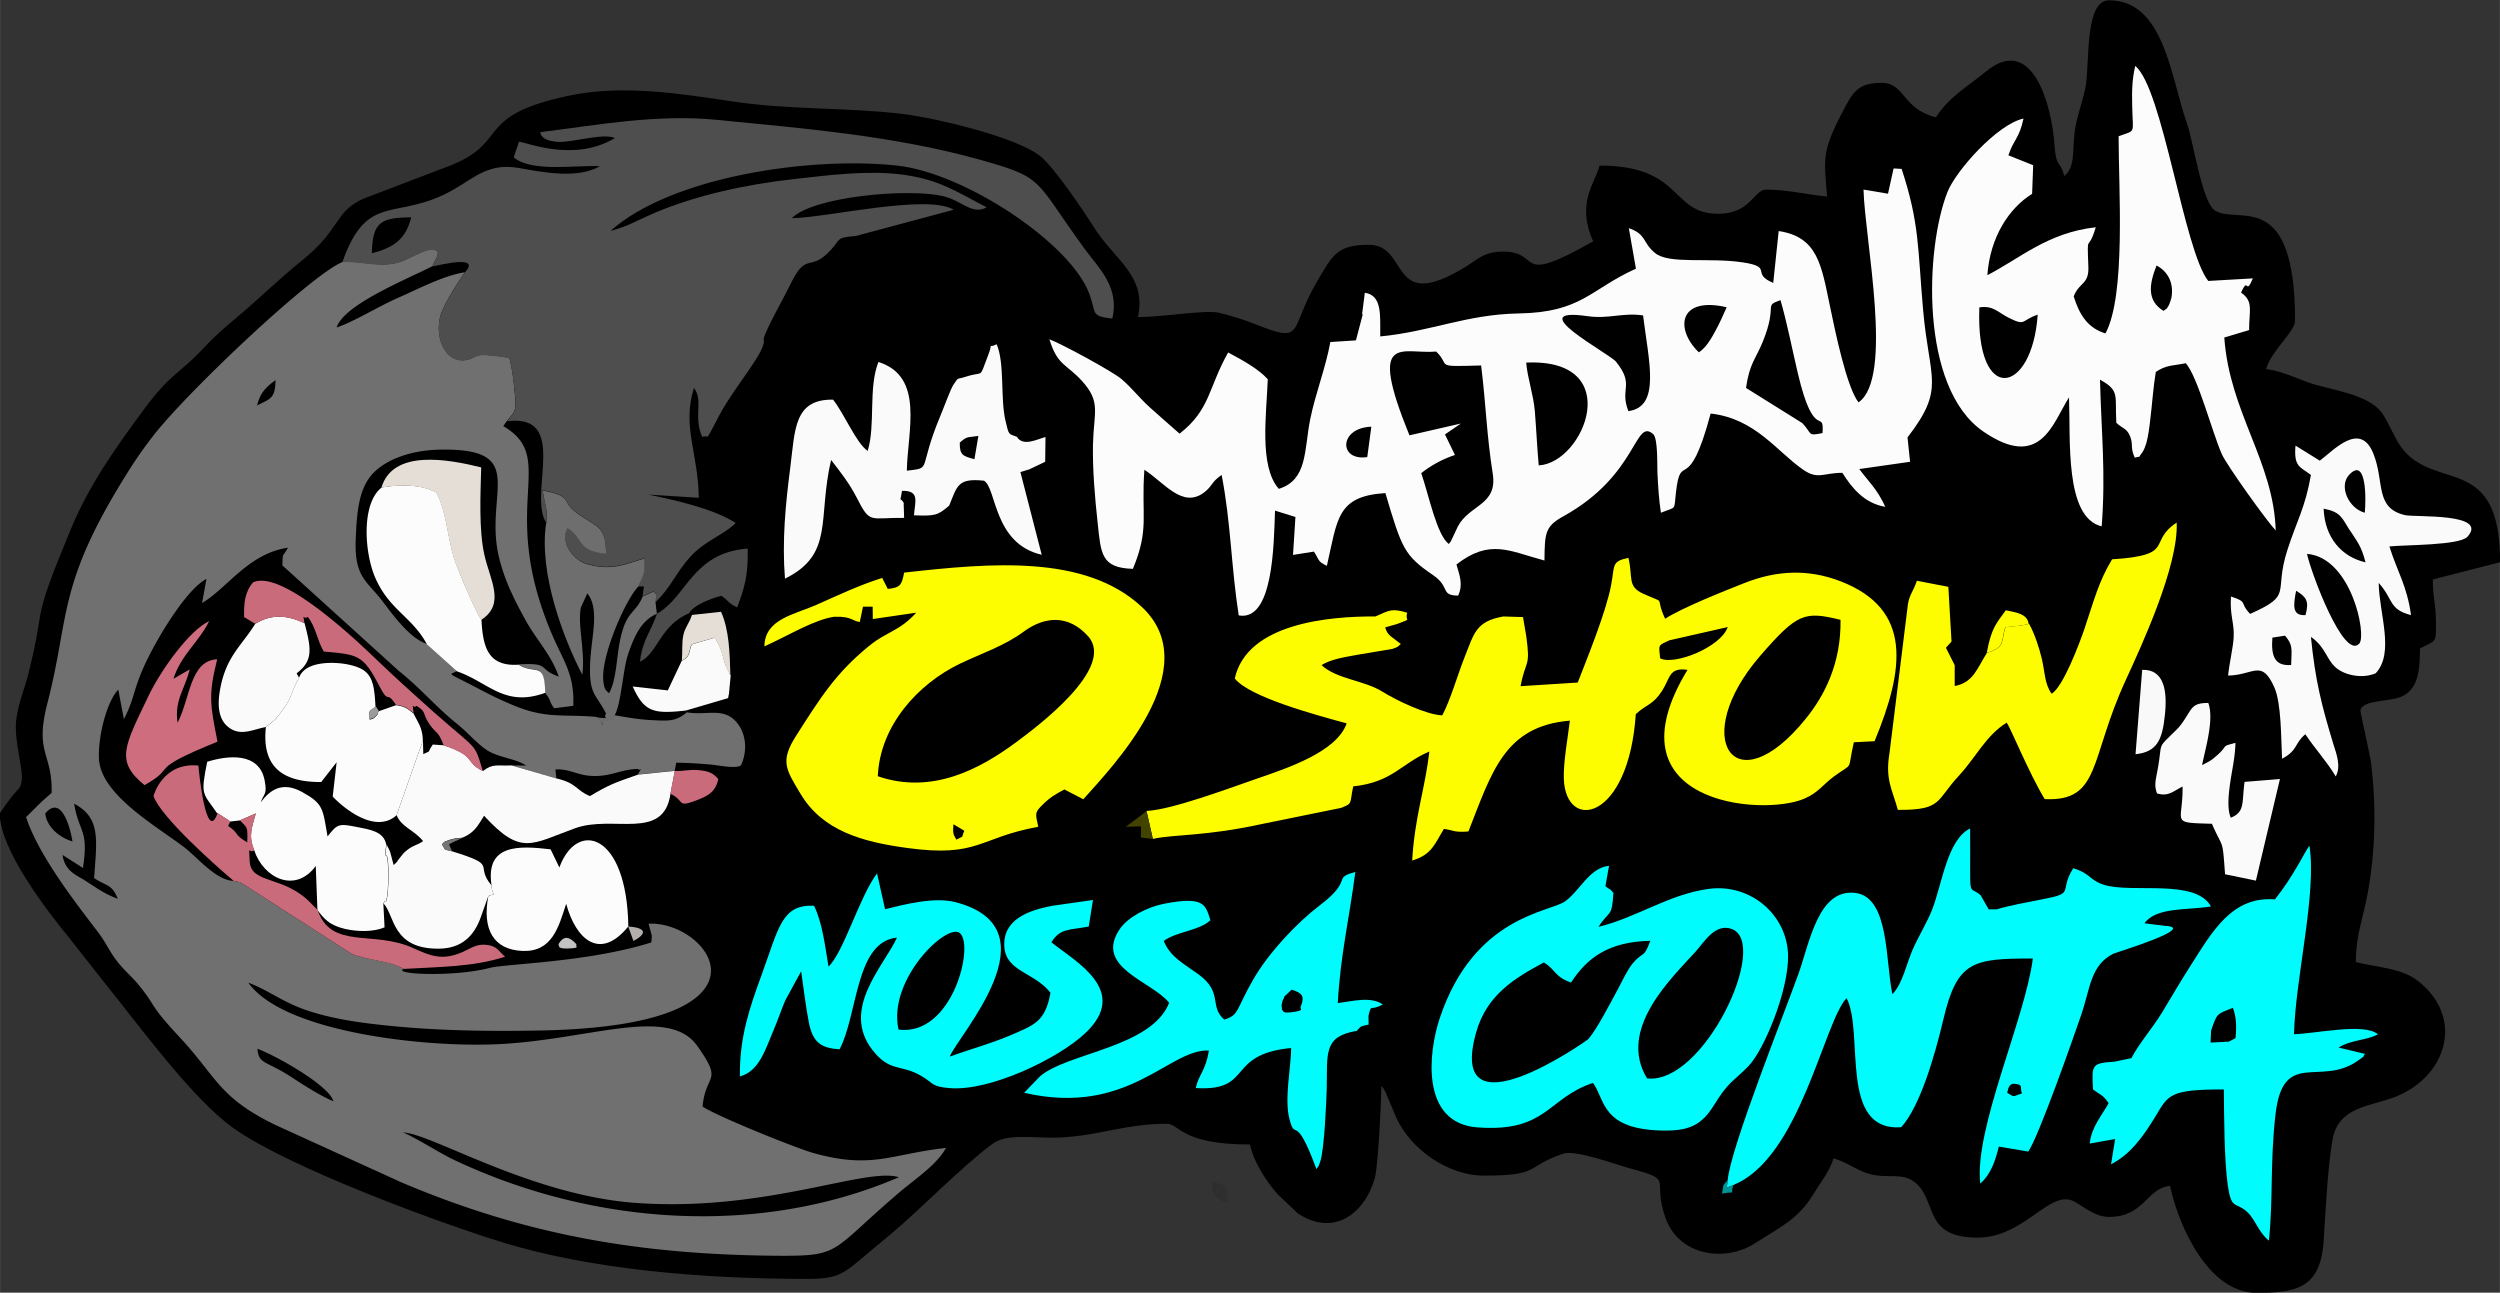 <svg xmlns="http://www.w3.org/2000/svg" xml:space="preserve" width="249.853" height="129.19" style="shape-rendering:geometricPrecision;text-rendering:geometricPrecision;image-rendering:optimizeQuality;fill-rule:evenodd;clip-rule:evenodd" viewBox="0 0 165.33 85.49"><rect x="0" y="0" width="165.33" height="85.49" fill="#333333" stroke="none"/><defs><style>.fil8{fill:#ca6b7b}.fil10{fill:#e5ded6}.fil6{fill:#fafafa}.fil2{fill:#fcfcfc}.fil4{fill:#fdfd00}</style></defs><g id="Camada_x0020_1"><g id="_2087168121456"><path d="M136.51 11.63c-.27-1.08-.53-.46-.64-2.05-.19-2.67-1.47-7.36-4.52-4.86-1.16.95-2.51 1.73-3.32 3.04-2.25-.56-2.03-2.28-3.6-2.28-1.56 0-1.89.59-2.61 1.98-1.35 2.61-1.19 3.02-.99 5.54-1.22-.11-2.61-.46-4.03-.46-.83 0-1 1.6-3.18 1.6-3.16 0-2.3-3.19-7.84-3.19-.24 1.1-1.58 2.42-.42 5.01-5.3 3.02-3.33.68-5.94.68-1.25 0-1.64.47-2.47.99-5.18 3.18-3.68-1.44-6.43-1.44-2.08 0-2.39.66-3.44 2.46-1.91 3.28-.71 4.12-4.17 2.75-.61-.24-1.54-.54-2.32-.72-.89-.2-3.66.29-5.34.29.61-2.75-1.57-3.79-2.93-5.97-.71-1.13-2.58-3.9-3.51-4.66-1.55-1.27-6.99-2.56-9.25-2.82-3.62-.42-7.42-.25-11.12-.81-3.5-.53-7.31-1.12-10.78-.39-6.34 1.33-3.93 3.03-7.81 4.6l-5.79 2.21c-1.95.85-1.53 2.05-4.06 4.07-1.53 1.23-2.88 2.57-4.33 3.78-.78.66-1.44 1.21-2.17 2-1.67 1.8-2.15 1.61-4.01 4.13-1.8 2.44-3.57 4.91-4.79 7.84-2.79 6.72-1.55 4.57-2.85 9.7-.24.95-.81 2.25-.81 3.46 0 1.16.46 2.79.4 3.41-.07.69-.22.6-.63 1.12-.11.14-.83 1.11-.83 1.16 0 2.39 3.15 6.47 4.62 8.26l2.33 2.96c2.27 2.81 5.75 7.61 8.48 9.57 3.67 2.63 13.78 6.34 17.94 7.61 5.76 1.75 13.05 2.38 20.05 2.38 1.57 0 2.19-.2 3.12-.97.85-.71 1.58-1.32 2.39-1.99 2.07-1.74 4.73-4.51 6.74-5.98.87-.64 2.47-.41 3.87-.4 2.8.01 4.74-.92 7.63-.92.88 0 .89 1.37 5.51 1.37.26 1.2 1.1 2.45 1.82 3.28l1.35 1.28c2.25 1.5 4.33.19 5.08-2.29.22-.72.44-5.07.44-6.14.2.24 0-.08.27.39l.73 1.73c.95 2.07 3.42 3.81 5.78 3.81 3.8 0 2.69-.58 5.24-1.45.82-.28 3.47.71 4.35.95 3.14.84 1.47.63 2.43 3.31.92 2.55 3.99 2.91 5.92 1.66 1.55-1.01 2.8-1.53 3.82-3.19.44-.73 1.16-1.64 1.36-2.42.85.21 1.55.81 2.42 1.04 1.25.33 2.16-.16 3.04.6 1.41 1.23.48 3.6 4.07 3.6 3.14 0 4.81-3.29 6.43-2.37.68.38 1.37 1 2.27 1 2.35 0 2.48-1.91 4.03-2.05.61 2.81 2.6 7.07 5.72 7.07 2.6 0 4.24-.28 4.44-3.43.14-2.16.27-4.84.58-6.67.38-2.23 2.51-2.22 4.13-2.85 3.42-1.33 4.64-5.21 1.55-7.66-1.09-.87-2.67-.9-4.13-1.26 0-1.78.47-2.87.76-4.43.54-2.87.6-5.82.25-8.74-.06-.47-.73-3.4-.71-3.49.16-.72 2.03-.53 2.83-.95.98-.52 1.11-1.66 1.11-3.14 1.05-.54 1.06-.32 1.06-1.6 0-1.39-.21-1.66-.21-2.96l4.45-1.14c0-7.29-4.29-4.61-6.52-7.58-.49-.66-.82-1.61-1.28-2.27-.93-1.32-3.5-1.53-4.89-2.04-.72-.26-1.95-.81-2.78-.88.29-1.16 1.91-2.49 1.91-3.19 0-8.9-3.8-6.33-5.3-7.3-.86-.55-1.43-4.59-1.85-5.76-1.06-2.97-1.48-8.14-5.15-8.14-1.6 0-1.28 3.92-1.54 5.64-.11.76-.55 1.87-.71 2.88-.21 1.31.07 2.48-.72 3.1z" style="fill:#000"/><path d="M59.46 77.85c-9.32 4.01-20.44 3.17-29.6-1.22-.76-.37-2.77-1.62-3.23-1.73 1.74-.02 8.39 4.13 15.35 4.65 8.61.64 15.31-2.4 17.48-1.69zm-37.41-5.02c-.82-.32-2.07-1.13-2.83-1.63-1.7-1.09-2.1-.8-2.2-1.84 1.22.45 4.72 2.41 5.03 3.47zM2.99 53.8c1.03-1.24 1.63.8 1.8 1.85-.86-.26-1.7-.95-1.8-1.85zm2.49 3.61c.4-2.6-.26-2.3-.58-4.26 1.75.94 1.51 2.32 1.32 4.92.89.59 1.14.36 1.57 1.37-.85-.3-1.4-.71-2.16-1.2-.63-.4-1.34-.63-1.5-1.7l1.35.86zM17 26.82c.21-.9.66-1.27 1.22-1.68-.02 1.27-.39 1.23-1.22 1.68zm5.67-9.5c-2.01.76-10.55 8.83-12.67 11.67a27.8 27.8 0 0 0-1.37 1.95c-4.9 7.7-3.98 9.69-5.49 15.53-.88 3.41.33 3.27.27 5.97-.89.76-1.03.96-1.69 1.6.85 2.6 3.41 5.83 4.76 7.61.54.71.71 1.2 1.22 1.87.48.64.97 1.01 1.47 1.62 1.24 1.52.6 1.19 2.71 3.46 2.5 2.68 2.57 4 6.44 5.85l8.19 3.73c8.3 3.53 15.91 4.81 24.99 4.87 4.18.02 3.36-.26 8.01-4.22.95-.81 2.44-1.79 3.05-2.91-3.63.39-4.88 1.44-8.82.32-1.18-.34-6.45-2.47-7.28-3.06.21-2.25 1.4-1.54-.35-4.01-1.89-2.66-7.07-.43-13.04-.12-4.86.26-14.31-.76-16.65-4.06 1.34.49 2.32 1.34 4.05 1.89 1.52.48 3.05.72 4.71.9 3.52.39 7.05.44 10.65.37 16.4-.33 11.04-7.28 7.06-7.06l.21.77v.16l-.03.31c-4.21 1.32-9.57 1.4-10.68 1.68-2.37.62-6.47.43-5.7.07-.94-.55-2.36-.57-3.42-.99l-7.13-4.58c-.49-.26.02-.11-.71-.25-1.19-.06-2.4-1.59-3.28-2.25-1.94-1.46-5.52-3.49-5.61-5.86-.06-1.53.55-3.8 1.28-4.54l.37 1.95c.57-1.09.59-1.6 1.03-2.77.71-1.9 3.02-5.8 4.43-6.5l-.29 1.59c1.67-.98 3.04-3.26 5.68-3.66-.38.71-.33.23-.37 1.17l7.7 6.98c1.52 1.21 2.41 2.35 3.9 3.54.61.49 1.39 1.38 1.99 1.74.77.46 1.84.52 2.54.98l-.98-.01 2.97.86-.06-.59c1.04-.06 1.48.46 2.7.43 1.07-.02 1.65-.43 2.75-.47.15.21.38-.29 0 .37l2.44-.25.1-.53c.79.01 1.55.06 2.33.13.38.03 1.7.31 1.96.03.45-1 .32-2.15-.34-2.88-.86-.95-1.96-.39-3.25-.61-.74.63-1.24.57-2.4.51-.8-.04-1.58-.18-2.39-.32-.42.41-.13.3-.62.34-.34.03.02.75-.39-.12-.04-.09-.16-.04-.2-.11-2.28-.19-3.28.14-5.46-.76-.82-.34-1.42-.63-2.2-1.04-2.34-1.24-2.07-.92-1.55-1.23l-2.02-1.81c-1.08-.35-2.2-1.89-2.89-2.8-1.04-1.36-1.86-1.59-1.78-4.01.07-1.84.18-3.55 1.26-4.57.95-.9 2.54-1.41 4.25-1.45 6.1-.14 2.9 2.91 3.99 7.21.4 1.59 1.07 2.85 1.73 4.06.69 1.26 1.73 2.33 2.2 3.74-1.46-.52-.48-.93-2.68-.81 1.11.69 1.74-.27 1.76 1.86.45.55.25.56.62 1.04l1.26-.16c.09-2.03-.64-2.97-1.3-4.48-3.84-8.75.4-11.84-3.33-14.02l.24-.34c.63-.72.63-.74.51-1.92-.09-.93-.15-1.45-.35-2.26-2.65-.41-1.88-.05-2.84.14-1.23.24-2.08-1.21-1.75-2.79.16-.77 1.25-2.43 1.65-3-1.33.18-3.15 1.13-4.38 1.67-1.33.58-2.92 1.58-4.1 1.98.47-1.54 4.82-3.26 6.34-4.06.19-.51.83-1.21-.29-1.07-.28.04-1.28.56-1.67.72-1.33.52-2.55.01-3.99.06z" style="fill:#707070"/><path class="fil2" d="M90.42 30.23c-1.91.28-1.88-1.94.27-2.01l-.27 2.01zm5.49 5.63c-.01-.03-.06.08-.09.12-.8-.58-1.33-3.24-1.83-4.69.59-.47 1.39-.93 2.23-1.2l-.66-1.36 1.05-.72-3.4.78c-2.81-6.9-.47-5.34 1.77-5.54 1.01.98-.25 1.01 2.97.92.32 2.54.36 4.58.77 7.16.33 2.09-1.55 2.04-2.31 3.49l-.49 1.04zm19.56-10.21c.23-1.63.64-1.89 1.12-3.08 1-2.49 0-2.31 1.16-2.72.41 1.4.78 3.28 1.14 4.81 1.09 4.65 1.75 2.27 1.64 3.98-1.04.22-.66.04-1.34-.66l-3.73-2.33zm-14.54-1.67c6.61-.3 3.86 6.63.83 6.8-.11-1.21-.16-2.4-.26-3.62-.1-1.1-.48-2.14-.57-3.18zm7.73-3.13c.37 3.03 1.19 6.05-.97 6.34-.6-1.52.44-1.7-.82-3.27-.43-.54-6.36-3.65-1.88-3.01 1.4.2 2.32-.25 3.67-.05zm3.69 2.45c-1.59-1.53-1.35-3.72 1.84-2.98-.23.51-.44 1.01-.76 1.59-.26.49-.63 1.11-1.08 1.39zm-22.23-2.5-.45 1.71-1.69.11c-.33 1.78-.99 3.4-1.34 5.14-.4 2.04-.17 3.98-2.07 4.57-1.32-1.5-.81-4.95-.73-7.25-.63-.7-1.69-1.27-2.62-1.77-1.32 2.34-1.17 3.77-3.21 5.37-.66-.58-1.26-1.1-1.96-1.73-.72-.65-1.18-1.28-1.87-1.87-.6-.52-4.05-2.38-4.78-2.64.53 1.74 1.12 1.62 2.15 2.75 1.28 1.41.78 2.04.73 4.22-.03 1.68.13 3.51.31 5.17.22 2.04.22 2.98 2.33 3.04 1.11-2.66.54-3.49.76-6.55 1.32.85 2.53 2.59 3.96 1.49.54-.41.47-.69 1.15-1.15.61 3.13.63 6.09 1.13 9.29 2.28.41 2.32-4.65 2.4-6.93l1.35.42-.16 2.51 1.38-.22c.37.55.23.65.86.94.71-3.1.65-4.61 3.87-4.81 1.09 3.68 1.24 4.12 3.16 5.43 1.15.79.45 1.34 1.65 1.35.35-.75.09-1.33-.11-2.06 2.22-1.72 3.5-.88 5.82-.26.02-1.81.03-2.25 1.24-2.92 4.96-2.74 4.7-6.53 5.95-5.44.32.28.26 2.06.28 2.54.04.87.1 1.81.23 2.66 1.05-.42.86-.12.99-1.3.33-2.96.79.38 2.3-5.26 2.96.33 4.37 2.51 6.13 3.72.97.67 1.32.2 2.58.2.61.96 1.42 2.01 2.84 2.25-.51-1.15-1.14-1.71-1.72-2.5l3.36-.48-.17-1.61c2.53-3.29 1.44-3.76 1.03-8.45-.36-4.07-.23-5.71-1.42-9.31l-.53-.03-.37 1.67-1.62-.27c.09 3.35 2.01 12.45-.33 14.07-.79-1.01-1.55-4.73-1.89-6.37-.57-2.73-.81-4.57-3.39-4.96l-.36 3.43c-1.53-.64.06-1.05-2.03-1.36-2.27-.34-4.85.15-5.79-.62-.85-.7-.54-1.23-1.73-1.64l.47 2.68c-3.03 1.36-3.57 2.89-7.76 2.96-3.45.06-5.81 1.2-9.15 1.52-.02-1.28.17-2.72-1.02-2.89l-.18 1.41z"/><path d="M24.59 16.75c.03-2.13.66-2.35 2.6-2.38-.35 1.44-1.15 2.01-2.6 2.38zm9.1 6.93c.19.82.25 1.33.35 2.26.12 1.17.12 1.19-.51 1.92 4.15-.53 1.37 4.84 2.59 6.71.12-.81-.11-1.24-.24-2.15 2.22.44.98.67 2.55 1.7 1.16.76 1.63.74 1.64 2.49-1.96-.18-1.46-.98-2.56-1.7-.53 1.07.53 2.18 1.32 2.39 1.72.46 2.5-.03 3.78-.38.08 1.03-.13 1.19-.43 1.87l.4-.01-.09.65.73-.33c.18.41.24-.38.12.72.97-.88 1.37-1.97 2.32-3.01.95-1.05 2.19-1.42 2.99-2.22-1.43-.94-3.95-1.5-5.77-1.88l3.33.21c-.04-2.98-1.12-4.71-.32-7.27.65.88-.06 1.83.54 3.24.56-.15.13.46 1.14-1.43 1.06-2 3.17-4.27 2.93-5.06.14-.61 1.29-2.61 1.76-3.58 1.1-2.28 1.27-.73 2.71-2.32.64-.71.32-.79 1.61-.89l6.49-1.74c-1.76-1.06-8.34.52-10.71.56 1.4-1.43 7.63-1.99 9.96-1.47 1.3.29 1.96 1.29 2.93.75-1.89-.96-3.09-1.85-5.63-2.17-2.27-.29-4.86.05-7.09.3-3.15.35-6.46 1.05-9.34 2.28-1.01.43-1.7.87-2.82 1.15 4.04-3.6 13.24-4.94 18.95-4.32 4.47.48 11.46 5.12 12.71 8.46.5 1.35.06 1.48 1.53 1.66.49-2.09-.9-3.34-1.8-4.57-3.46-4.73-2.58-4.73-7.15-5.99-5.6-1.54-11.41-2.01-17.15-2.58-4.03-.4-7.9.33-11.73.81 0 0-.05.55 1.13.64.96.07 3.04-.61 3.8-.25-2.69 1.62-5.8.29-6.34.24l-.35 1.04c1.21 1 4.07.5 5.71.58-1.46.83-3.59.44-5.31.13-2-.37-2.92.57-4.33 1.39-3.79 2.2-5.73.06-7.4 4.82 1.45-.04 2.66.46 3.99-.06.39-.15 1.39-.68 1.67-.72 1.12-.15.48.56.29 1.07.6-.11 3.25-.79 2.14.41-.4.57-1.49 2.23-1.65 3-.33 1.58.52 3.03 1.75 2.79.95-.18.19-.55 2.84-.14z" style="fill:#4e4e4e"/><path class="fil4" d="M121.72 40.99c.04 2.89-1.06 5.01-2.29 6.53-4.72 5.86-7.75 1.3-3.02-4.15 2.47-2.85 2.94-2.95 5.3-2.38zm9.67 2.19c1.2-.38.93-.67 1.22-1.7.62-.05 1.25-.12 1.55-.22-.08-.71-.96-.77-1.51-.9-.68.93-.96 1.22-1.26 2.82zm-76.16-2.39c1.1-.04 1.19.32 1.63.34l.21-1.01h.64l.01.82 2.87-.42c-1.11 1.23-1.95 1.25-3.08 2.17-2.23 1.8-3.26 3.46-4.85 5.95-1.1 1.71-.68 2.25.28 3.86 1.46 2.45 4.09 3.18 7.05 3.58 4.73.65 4.74-.69 8.67-1.4-.19-.91-.25-.93.31-1.48.47-.47.88-.7 1.42-.99l1.25.65c1.85-2.08 8.26-8.67 3.84-12.75-3.73-3.44-9.93-2.89-15.69-2.24-.16.83-.25.99-1.08 1.08l-.37-.73c-1.6.51-2.94 1.16-4.37 1.79-1.45.64-3.4.93-3.42 2.74 1.69-.77 3.36-1.81 4.69-1.97zm8.02 14.74c-.2-.33-.25-.4-.2-1.02l.72.43c-.25.57.08.25-.52.59zm-5.2-4.19c.14-3.36 2.67-6.12 5.44-7.45 1.42-.68 2.93-1.17 4.2-2.11 1.37-1.01 2.95-1.17 4.27.3 1.86 2.09-3.43 6.02-4.71 6.97-2.42 1.8-5.6 3.52-9.19 2.29zm42.89-9.24-.22-1.29-1.3-.04c-1.84.32-1.94 1.14-2.58 2.74-.46 1.16-.91 2.77-1.46 3.8-1.05-.04-3.02-.98-3.96-1.57-1.23-.76-3.02-.82-4.02-1.75.61-.41 1.66-.55 2.45-.7l2.22-.37c.49-.18.3-.11.57-.33-.68-.55-.89-.57-1.03-1.1.12-.04.77-.21.78-.22 1.08-.43.49-.09.67-.75-1.04-.31-1.19-.15-2.1.25-2.97-.02-8.49.42-9.3 4.1.96 1.24 5.46 2.44 7.4 2.97-.66 1.88-3.88 2.95-5.98 3.67-1.68.58-5.62 2.06-7.26 2.12l.42 1.85c1.48-.32 3.42-.15 7.29-1l5.16-1.05c.78-.31.56-.25.8-1.42 2.62-.29 3.13-1.49 5.04-2.31-.3 2.54-.96 4.25-1.14 7.21 1.31-.38 1.5-1.12 2.1-2.09.71.1.62.24 1.62.17 1.55-3.93 2.38-6.97 6.71-7.33-.13 1.1-.44 2.76-.4 3.85.13 3.54 4.29 2.78 4.76-4.28.73-.68 1.11-.58 1.73-1.53.57-.88.44-1.57 1.69-1.4-5.38 8.84 4.88 9.72 7.7 8.53.98-.42 1.2-.9 2-1.49 1.34-.98.84-.23 1.3-2.25l1.37-.07c1.98-4.78 2.52-8.72-2.23-10.57-2.19-.85-4.28-.72-6.38.11-1.39.55-4.11 1.63-5.24 2.36-.74-1.59.2-.92-1.44-1.65-1.09-.49-.67-1.08-.99-2.38-1.14.25-.89.48-1.14 1.79-.33 1.79-1.61 4.91-2.21 6.46l-3.78.24c.33-1.78.67-1.18.38-3.27zm8.85 1.44c-.1-.94-.14-.84.6-1.19l3.87-.88c-.46 1.34-3.55 2.55-4.46 2.07z"/><path class="fil2" d="M130.89 20.33c.94-.14 1.2.31 1.98.7 1.13.56.78.15 1.89-.22-.36 5.29-4.11 6.04-3.86-.47zm11.73-2.77c.72.37 1.17 1.14.98 2.15 0 .01-.12.39-.17.48-.21.36-.11.17-.35.37-1.09-.67-.97-1.72-.46-3zm-2.51-8.54c0 3.48.49 10.52-.87 13.03-1.16-.35-1.72-1.22-2.1-2.45.39-.98 1.02-.76.97-1.98-.09-2.37-.04-.81.49-2.59-3.17.35-5.03 2.07-7.17 3.17.18-2.53 1.44-4.44 2.96-5.38l.07-1.89-1.64-.66c.36-1.07.72-1.11 1-2.43-1.75.38-4.47 3.46-5.02 4.84-1.48 3.71-1.86 12.95 2.35 15.85 3.8 2.62 4.6-.55 5.68-2.25.11 2.78-.3 7.94 2.16 8.53.28-3.56-.03-6.29-.11-9.7 1.34.74.97 1.04 1.08 2.85.41.39.68.36.89.85.26.59 0 .74.33 1.46.51-.16.14.11.49-.34.1-.12.23-.47.27-.61.13-.46.21-1.09.26-1.54.13-1.03.2-2.18.37-3.18.71-.49 1.21-.41 1.98-.58.78.85 1.76 4.6 2.38 6 .32.74 3.03 4.51 3.57 5.06-.13-4.54-3.06-7.83-3.4-12.76l1.64-.49c0-1.31.31-1.89-.53-2.48.5-1.13.28.26.78-.94l-2.95.17c-1.61-2.01-3.01-12.75-4.83-14.22-.22.95-.22 1.66-.2 2.7.04 1.85.27 1.52-.9 1.95z"/><path class="fil4" d="M134.17 41.26c-.3.1-.93.16-1.55.22-.29 1.03-.02 1.32-1.22 1.7-.63.98-.88 1.96-2.13 2.19v-1.38l-.58-1.15.37-.41-.21-3.62-2.08-.4c-.24.7-.47.88-.59 1.52l-1.22 9.86c-.3 1.77.18 2.41.55 3.77 2.96.03 2.53-.65 4.03-2.25 1.11-1.19 1.8-2.68 3.17-3.52.25.34 1.46 3.31 2.51 5.06 3.73.17 2.94-2.63 5.37-7.89 1.01-2.2 3.49-7.53 3.36-10.4-1.96 1.29.01 2.16-4.27 2.43-.87 1.42-1.21 2.75-1.82 4.57-.36 1.06-1.43 3.88-2.18 4.32-.48-.68-.44-1.44-.65-2.32-.17-.71-.47-1.65-.84-2.3z"/><path d="m85.04 65.81.38-.36c.66.21.87.4.63 1.05-.19.23.39.32-.68.45-.6.07-.47-.11-.59-.16-.02-.48-.07-.12.05-.65.01-.05.08-.07.09-.17.01-.1.08-.11.11-.16zm-25.62 2.28c-.73-3.28 3.14-7.02 4.03-6.4 1.03.71-.43 6.87-4.03 6.4zM72 61.28l.28-1.76-2.73.39c-1.52.3-3.27.89-3.13 2.74.13 1.62 2.03 1.67 3.05 3.01-.35 1.91-1.05 2.12-2.65 2.81-1.42.6-2.65.91-4.01 1.41.52-1.38 7.08-8.45.4-10.21-1.42-.37-3.33.13-4.68.46L58 57.76c-1.14 1.49-2.23 5.27-3.21 6.16-.22-1.3-.41-2.93-.96-4.02-2.14-.09-2.32 1.44-3.46 4.56-.78 2.14-1.48 4.13-1.44 6.73 1.27-.35 1.66-1.72 2.25-3.12.27-.63.48-1.28.76-1.93l1.04-1.9c.13.91.33 2.47.51 3.39.27 1.33.81 1.68 2.03 1.77 1.22-2.32 1.04-7.13 3.8-7.39-.89 1.91-3.74 4.74-1.61 7.45 1.17 1.49 1.86.88 3.27 1.73.81.49.63.67 1.8.77 2.65.24 7.2-1.94 8.99-3.63 2.97-2.8-.61-4.71-2.24-6.01.57-.94 1.18-.8 2.46-1.04zm36.93 10.05c-2-3.27 1.64-6.66 3.21-8.4.55-.61 1.29-1.9 2.39-1.49 2.54.95-1.86 10.31-5.6 9.88zm-5.04-6.34c1.07-1.65 2.49-2.71 5.25-2.77-.46 1.24-.45.64-1.16 1.49-.37.44-.7 1.18-.97 1.68-.46.84-1.38 2.66-1.98 3.34-.07.08-9.41 6.66-7.41-.45.7-2.49 2.55-3.59 4.48-4.63.83.52.67.92 1.79 1.33zm1.44 6.61c.85 1.07.48 3.18 4.88 3.17 1.66 0 2.41-.51 3.12-1.65.99-1.59 1.16-1.47 2.27-2.58 1.04-1.03 2.71-5.06 2.65-7.39-.07-2.64-2.48-4.75-5.28-4.36-2.6.36-4.71 1.88-7.26 2.51.73-1.14.89-.56.99-2.25-.39-.44-.1-.11-.38-.33l-.15-.11.24-1.35c-1.29.13-1.9 1.61-2.89 2.34-1 .74-6.03.95-8.3 7.72-.79 2.35-1.25 6.96 2.48 7.24 4.59.34 4.61-1.92 7.64-2.94zm27.41.67c.07-.19.07-.64.52-.59.56.07.31.18.45.64-.62.18-.44.29-.97-.05zm-18.48 5.75-.08.53.42-.17c4.43-1.73 6.01-10.79 7.52-12.37 1.19 2.32-.55 8.83 3.61 8.54 1.24-1.36 2.21-4.67 2.8-7.17.91-3.83 1.94-3.99 5.91-3.99-.52 4.02-3.89 11.26-3.48 14.89.71-.63.99-1.5 1.23-2.45l1.95.33c.72-1.09 2.93-7.39 3.49-9.02.61-1.76.61-3.31 2.14-4.07.17-.08 5.66-1.74 3.39-1.84l-1.34-.17c.79-1.08 2.78-.85 4.4-1.11-1.03-1.87-5.24-.84-7.1-1.44-.95-.31-.86-.74-2.01-1.09-.98 1.56.18 1.63-1.97 2.04-1.02.2-2.27.43-3.1.68h-.52l-.54-.94c-.87-.74-.65.55-.69-4.41-1.52.74-1.85 3.69-2.52 5.39-.36.9-.9 1.74-1.31 2.69-.37.87-.65 2.21-1.31 2.88-.47-2.2-.19-6.44-2.47-6.7-2.41-.27-2.98 3.19-3.73 5.32-.93 2.62-4.51 11.56-4.69 13.66zm31.97-9.87c.4-1.18.38-1.07 1.44-1.5.21.58.26 1.19.17 2.01l-.44.23-1.21.06.04-.8zm-6.36 2.06c-1.53.11-1.55.16-1.45 1.84.53.41.63.32 1.03.91-.45.82-1.14 1.57-1.25 2.67l1.68-.3-.27 1.67c1.26-.64 2.12-1.81 2.95-3.19.85-1.41.93-1.76 4.51-1.76.02 1.79.02 4.63.26 6.33.24 1.69.5 1.05 1.3 1.79.52.48.74 1.34 1.42 1.88.29-2.73.07-5.22.44-8.38.51-4.32 2.96-1.78 5.43-3.51.65-.46.22-.14.49-.46l-1.75-.42c.82-.52 1.93-.48 2.6-.88-.91-.76-3.97-.06-5.55 0 .08-3.66 1.52-9.33 1.02-12.47-.28.34-.99 1.93-2.28 3.55-2.83-.22-4.13 2.11-5.54 4.32-.74 1.15-1.26 2.07-1.93 3.17-.66 1.07-1.55 2.08-2.02 3.01l-1.1.23zm-50.18-1.99c.38-.41.2-.31.82-.46l-.01-.58c.21-.85.05-.26.95-.75-.79-.55-1.97-.22-2.98-.09.18-3.24.77-5.62 1.16-8.67-1.58.42-.07.48-2.37 2.22-1.51 1.15-3.36 3.12-4.37 4.87-1.17 2.02-.92 2.37-1.93 2.67-1.01-.88-.07-1.78-1.66-2.96-1.02-.75-1.9-1.16-2.34-2.24.83-.62 2.31-.66 3.09-1.37-.33-.96-.32-1.63-3.07-1.09-1.16.23-2.39.9-2.91 1.65-1.77 2.56 2.1 3.46 3.25 4.9-1.18 2.98-6.77 3.3-8.56 4.88l-1.03 1.07c6.89 1.6 9.6-2.94 12.22-2.79-.23 1.38-.69 1.59-.87 2.48 3.85.23 1.94-2.23 6.31-2.65-.02 1.35-.46 3.38-.12 4.68.42 1.62.35-.58 1.79 3.33.16-.24.12-.11.26-.53.26-.78.4-3.95.42-4.78.05-2.34-.24-3.46 1.97-3.83z" style="fill:#00fcfc"/><path class="fil6" d="M151.11 42.03c.53.63.45.82.41 1.95-1.06.08-1.34-.55-1.24-1.81l.83-.13zm1.36-1.35c-.91.06-.8-.66-.62-1.61.67.41.88.67.62 1.61zm.1-4.05c2.93.24 3.96 5.36 3.46 5.93-1.02 1.15-3.2-4.69-3.46-5.93zm2.83-1.57c.49.77.76 1.03 1.04 2.13-1.55-.35-2.7-1.61-2.77-3.55 1.14.22 1.2.6 1.72 1.42zm.99-1.15c-1.07-.29-1.73-1.75-1.04-2.5 1.17-1.27 1.13 1.67 1.04 2.5zm-2.97-3.44-1.61-1c-.13 1.43.32 1.4 1.02 1.94-.39 2.22-.95 3.06-1.56 4.97-.93 2.9.43 2.93-2.46 4.22-.74-.75-.09-.77-1.27-1.15-.08 1.29.23 1.74.18 2.69-.03.65-.29 1.74-.37 2.54 1.71-.03 2.21-1.12 3.06.78.47 1.07.44 3.35.51 4.72 1.07-.57.8-1.01 1.54-1.62.62.94 1.44 1.82 2.01 2.79.36-.66.06-1.45-.15-2.12-.78-2.56-1.21-4.24-1.49-7.11.95.67.99 1.4 1.59 1.98.56.54 1.77.82 2.69.43 1.27-1.35.23-3.96.2-5.98.99 1.1.65 1.75 2.14 2.13-.27-1.96-.92-2.89-1.43-4.54.97-.11 4.64-.06 5.16-.64 1.43-1.59-3.43-1.28-4.12-1.43-2.04-.47-1.34-2.21-2.11-4.09-.88-2.16-2.64-.17-3.55.5zM64.7 28.84l-.26 1.53c-.76-.21-.98-.26-.97-1.1.51-.44.46-.32 1.23-.44zm-4.92 4.44c-.3-.51-.27.1-.13-.82 1.18-.02.87.67.79 1.62 1.38.05 1.56.02 2.33-.64.54-1.32.56-1.83 2.3-1.65.84.47.61 4.16 3.82 4.9l-1.41-5.47.59-.18 1.05-.5.02-1.64c-.53.14-1.49.66-1.89-.01-.59-.22-.52-.1-.75-1.04-.36-1.47-.04-3.82-.59-5.08-.71.35-.15-.33-.58.77-.62 1.58-.19.96-1.48 1.38-.66.21-.41-.02-.79.51-.18.25-.65 1.55-.86 2.04-1.54 3.68-.5 3.45-2.23 3.66.04-2.6 1.19-6.23-1.88-7.19-.68 1.72-.18 4.18-.71 5.88-.75-.5-1.56-2.48-2.29-3.39-2.6-.04-2.51 2-2.83 4.5-.31 2.39-.55 4.83-.35 7.34 3.28-1.62 2.14-3.95 3.05-7.85.63.81 1.21 1.54 1.71 2.52.89 1.75.84 1.28 3.12 1.31l-.03-.96zM26.22 53.9c.33.82 1.16.98 1.76 1.73-.41.28-.68.27-1.11.63-.26.22-.2.2-.42.46-.36.42.04.06-.42.49l-.23-.86c-.02-.05-.06-.13-.07-.17l-.17-.33c-.18 1.33.01.19.1 1.15.1 1.13-.05 3.03-.2 2.57-.01-.04-.06.13-.09.19.73.76.54 3.02 3.67 2.98 1.5-.02 2.32-.85 2.76-2.1l.49-1.38c.6-.28.34.29.19-.73-1.13-1.38.55-1.26-2.59-2.23-.66-.17-.37-.04-.67-.46.17-.12-.01-.14.58-.32.32-.1.47-.08.78-.12.8-.33 1.03-.81 1.43-1.45 2.45 2.67 3.11 1.88 6.01.83 2.52-.92 5.87.88 6.32-2.29l.29-1.51-2.44.25c-1.52.53-1.91.66-3.18 1.42-.92-.38-.86-.86-2.22-1.17l-2.97-.86c-.91.05-1.22-.15-1.88.37-1.26-.61-.36-.96-2.59-1.7l-.73-.05c-.43.63-.04.35-.63.63l-.02-.86c-.05.07-.08.16-.1.23l-1.64 4.65z"/><path class="fil2" d="M19.77 44.84c-.63 1.07-.34 1.25-1.47 2.62a.43.43 0 0 1-.09.1l-.1.1-.53.43c-.29 2.73 1.22 3.64 3.66 3.63l1.02-1.31-.26 2.27c.64.69 2.79 2.52 4.22 1.24l1.64-4.65c.03-.07.06-.16.1-.23 0-.9-.33-1.26-.61-1.85-.33-.25-.54-.48-1.17-.55l-1.14.4c-.17.36.07.07-.25.4-.12.12-.24.12-.35.16 0-.81-.08-.46.39-.85-.09-1.87-.3-2.5-1.85-2.81-.9-.18-2.87-.24-3.22.93zM28.2 42.59l2.02 1.81c2.09.72 3.14 2.4 5.83 1.42-.02-2.13-.65-1.17-1.76-1.86-1.95.12-2.36-1.05-2.45-2.97-.35-.46-1.56-3.3-1.78-3.99-.48-1.47-.51-3.17-1.21-4.44-1.01-.53-2.38-.54-3.61-.32-1.37 1.06-1.15 4.36-.4 6.03.94 2.09 2.41 2.53 3.38 4.32z"/><path class="fil2" d="m14.38 53.78.85.55.62-.07 1.06-.46c-.25.93-.51 1.45-.1 2.44.63 1.87 2.73 2.86 4.07 1.03l.11 2.92c.45.58.77.99 1.81 1.24.8.19 1.88.22 2.63-.1l-.08-1.56c.03-.06.08-.22.09-.19.15.46.31-1.44.2-2.57-.09-.97-.28.17-.1-1.15-.16-.89-1.1-1-2.01-1.18-1.14-.23-1.24-.17-1.87.64-.32-1.84-.26-2.16-1.7-2.95-1.31-.71-2.11-.12-2.72.69.22-.61.44-.51.26-1.44-.36-1.92-2.49-1.65-3.8-1.24-.46 2.28-.29 2.02.66 3.41zM32.48 58.54c.15 1.01.41.44-.19.73-.41 2.18.33 3.55 2.28 3.62 1.93.07 2.37-1.56 2.87-3.12.64 2.37 2.24 3.8 4.11 1.5-.09-6.23-3.41-7.06-4.56-3.9l-.58-1.2c-2.12-.25-4.31-.35-3.91 2.37z"/><path d="M36.12 34.57c-.52 3.34 1.18 7.74 2.39 10.06.2-1.68-.33-3.2-.1-4.45l.43-.94c.81 1 .3 2.78.2 4.34-.15 2.43.37 2.26 1.04 3.62-.26.35.42.32-.66.25.05.06.16.02.2.11.4.86.04.14.39.12.5-.04.2.07.62-.34.46-.77.55-3.01.89-4.03.41-1.22.88-2.28 1.92-2.72l-.09-.75c.11-1.1.05-.31-.12-.72l-.73.33c-.47 1.15-1.08.9-1.49 2.86-.25 1.17-.23 2.67-.74 3.54-.16-.2-.33-.17-.38-.92-.12-1.59 1.45-5.22 2.3-6.12.31-.68.51-.84.43-1.87-1.28.35-2.06.84-3.78.38-.79-.21-1.85-1.31-1.32-2.39 1.1.72.6 1.52 2.56 1.7-.02-1.75-.49-1.73-1.64-2.49-1.58-1.03-.33-1.26-2.55-1.7.13.91.36 1.34.24 2.15z" style="fill:#6e6e6e"/><path class="fil8" d="M15.43 58.26c.73.14.22-.01.71.25l7.13 4.58c1.06.43 2.48.44 3.42.99 2.31-.14 4.6-.12 6.71-.81-.42-.35-.51-.7-1.21-.78-.69-.09-1.06.24-1.62.48-1.33.58-2.13.24-3.25-.27-2.66-1.21-5.4.14-6.32-2.52l-.34-.34c-1.83-2.01-4.07-1.31-4.15-2.88-.06-1.25-.07-.44.31-.73-.41-.99-.15-1.51.1-2.44l-1.06.46c.5.53.52.37.49 1.46-.94-.54-.46-.54-1.27-1.09l.16-.3-.85-.55c-.74 2.09-1.24-2.63-1.27-3.14-2.36-.24-2.97 1.98-2.97 2.02.48 1.39 4.14 4.63 5.29 5.6z"/><path class="fil6" d="M142.65 52.47c.76.24 1.1-.17 1.69-.45.04 2.44-.89 2.38 1.94 2.46.77 1.76.69.88.87 3.34l2.04.42 1.59-6.72-2.34.19c-.19 1.41.04 1.98-.91 2.37-.27-.62-.13-1.68-.03-2.38.14-.94.3-1.54.34-2.57-1 .26-.44.12-1.17.78-.43.38-.47.4-1.04.69.23-1.14.81-3.05.41-4.11-.98 0-1.05.28-1.47.94-.46.72-.52.71-1.11 1.3-.68.67-.51.52-.7 1.76-.16 1.03-.34 1.36-.11 1.98zM16.88 41.25c-.9 1.46-1.92 2.14-2.32 4.3-.2 1.06-.13 2.01.53 2.53.81.64 1.58.17 2.5 0l.53-.43.1-.1a.43.43 0 0 1 .09-.1c1.13-1.37.84-1.55 1.47-2.62l-.17-.3c1.14-.84.95-1.7.53-3.31-1.11-.53-2.15-.64-3.25.03z"/><path d="M9.56 51.92c2.27-1.27-.03-.9 4.82-2.87-.47-2.41-.63-3.03-.02-5.45-1.8.08-1.78 2.58-2.62 4.2-.23-1.5.51-2.27.8-3.53l-1.07.62c.49-1.58 1.66-2.4 2.36-3.81-1.3.59-3.2 3.25-3.98 4.88-1.64 3.42-2.25 4.37-.29 5.97z" style="fill:#ce6d7e"/><path class="fil10" d="M25.22 32.25c1.23-.22 2.6-.21 3.61.32.7 1.26.73 2.97 1.21 4.44.23.69 1.43 3.53 1.78 3.99 1.63-1.07.58-2.63.21-4.31-.37-1.63-.26-4.01-.21-5.78-2.23-.55-5.84-1.21-6.6 1.34z"/><path class="fil8" d="M16.88 41.25c1.1-.67 2.15-.55 3.25-.03-.11-.82-.09-.18.22-.42.54.66.61 1.54 1.06 2.29 2.26.2 2.59.21 3.64 2.22.73 1.4.44.25 1.13 1.3.63.07.84.3 1.17.55-.1-.94-.08-.21.2-.48.7.45.33.45.84 1.2.49.72.56.39.95 1.42 2.22.74 1.33 1.09 2.59 1.7-.58-1.92-.31-1.31-3.23-3.89-1.24-1.1-2.5-2.24-3.67-3.36-1.06-1.02-6.33-6.15-8.29-5.24-.55.62-.62 1.36-.6 2.3l.73.44z"/><path class="fil6" d="m45.09 43.69-.93 1.97-2.32-.26c.76 1.69 1.37 1.83 3.52 1.59l2.79-.82c.02-.1.04-.26.05-.23l.12-1.26a1.06 1.06 0 0 1-.11-.21l-.19-.39c-.25-.61-.18-1.01-.75-1.91l-1.47.43c-.27.21-.03.8-.69 1.09z"/><path d="M43.45 40.57c-.42 1.25-.96 1.71-1.13 3.19 1.15-.5 1.32-2.4 3.26-3.21.22-.49 1.42-.97 2.12-1.15.59.42.43.48 1.05.77.52-1.39.72-2.13.7-3.89-3.68.27-4.05 3.23-6 4.3z" style="fill:#4c4c4c"/><path d="M141.23 49.88c1.42-.15 1.77-.94 1.94-2.58.17-1.55-.02-3.05-1.5-3l-.44 5.57z" style="fill:#f9f9f9"/><path class="fil10" d="M45.76 40.67c-.22.64-.45.79-.57 1.33-.11.5-.05 1.15-.1 1.69.66-.29.43-.88.69-1.09l1.47-.43c.57.9.5 1.3.75 1.91l.19.39c.03.06.07.14.11.21-.04-1.48-.08-3.04-.62-4.22l-1.93.21z"/><path class="fil8" d="m44.62 50.99-.29 1.51c.97.43.39.94 1.7.44.71-.27 1.29-.52 1.47-1.42-.28-.31-.51-.53-1.34-.59-.62-.05-.93.08-1.53.06z"/><path style="fill:#434300" d="m74.45 54.68 1.01-.03-.01.74.79.1-.41-1.85z"/><path d="M81.18 79.56c-.02-1.09-.09-1.28-1.06-1.37.07.92.33 1.16 1.06 1.37z" style="fill:#2e2e2e"/><path d="M36.93 62.46c.08.07-.13.29.59.27.99-.03.45-.15.61-.27-.44-.49-.83-.66-1.21 0z" style="fill:#c4c3c3"/><path d="m41.54 61.27.35.96c.94-.5.83-.87-.35-.96z" style="fill:#b4afaa"/><path d="m29.9 56.31-.21-.48.89-.42c-.3.04-.46.03-.78.12-.59.18-.41.2-.58.32.3.42.01.29.67.46z" style="fill:#767575"/><path d="m114.63 78.37-.42.17.08-.53c-.43.48-.28.25-.41.93 1.05-.19.48.15.76-.57z" style="fill:#009494"/><path d="m25.05 47.01-.21-.3c-.47.39-.39.04-.39.85.11-.04.23-.04.35-.16.32-.33.08-.03.25-.4z" style="fill:#9b9b9b"/></g></g></svg>